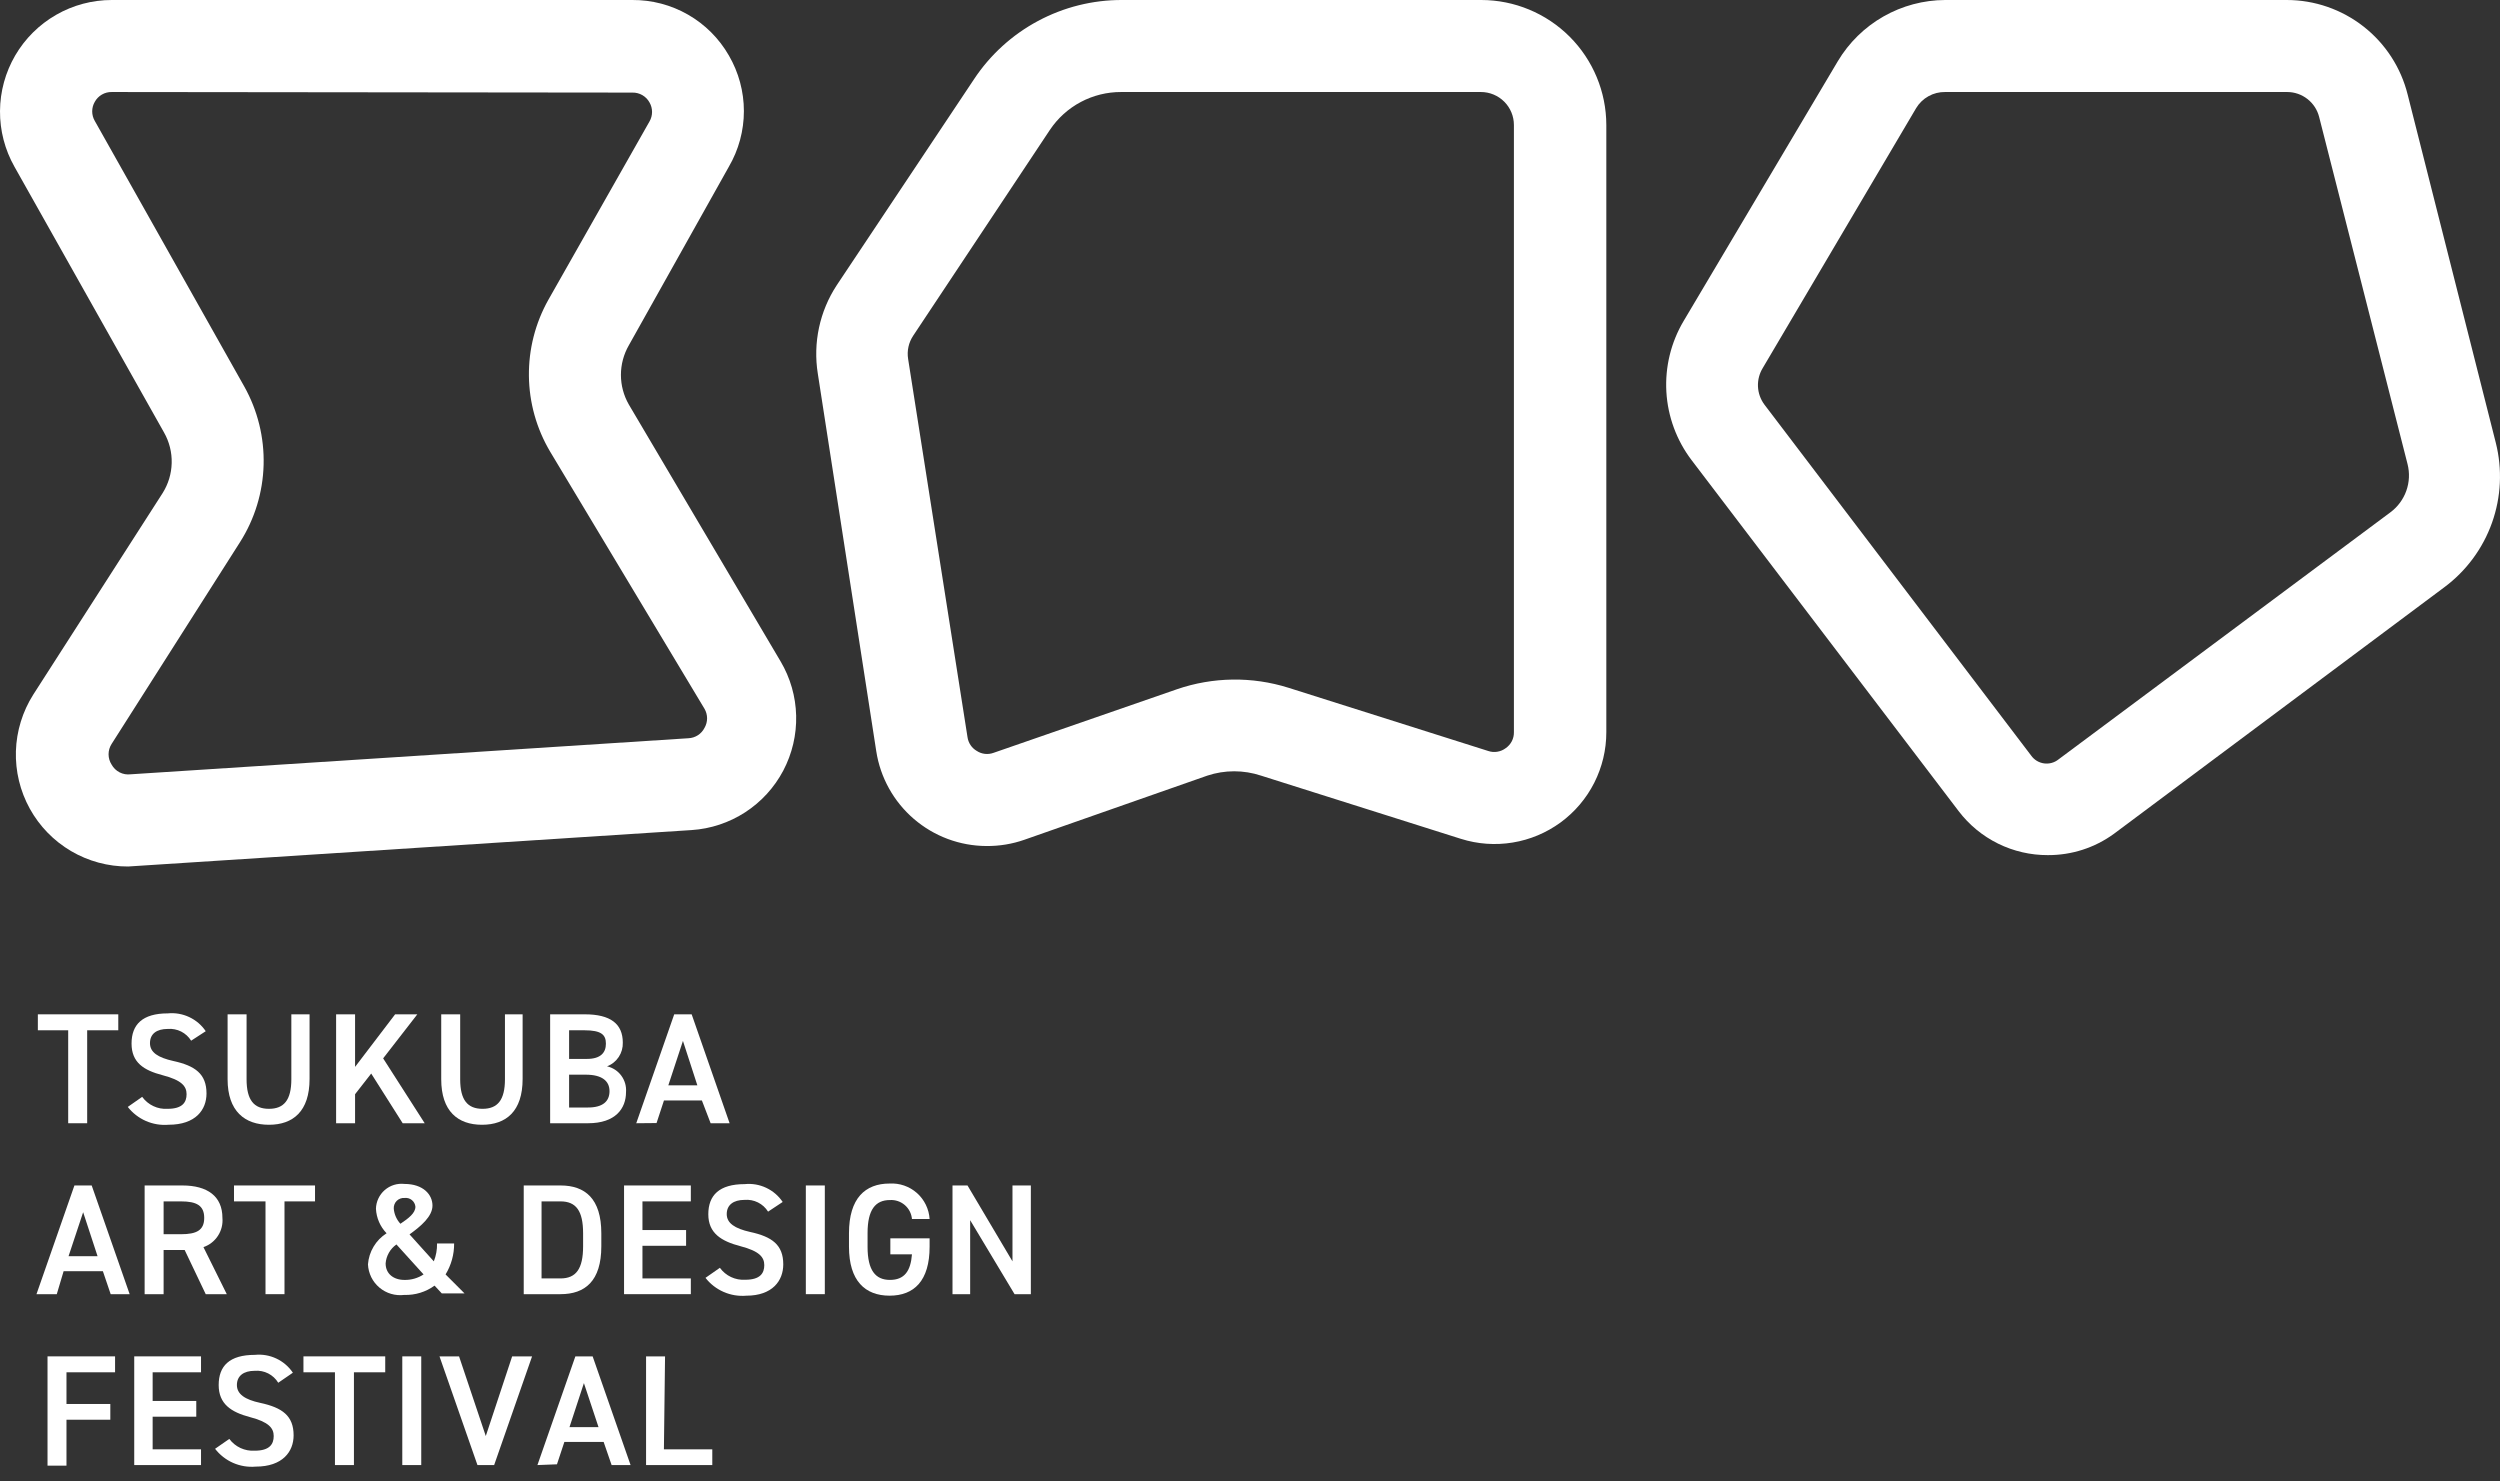 <svg width="108" height="64" viewBox="0 0 108 64" fill="none" xmlns="http://www.w3.org/2000/svg">
<rect x="0" y="0" width="108" height="64" fill="#333333" stroke="none"/>
<path d="M5.535 37.433C4.668 37.436 3.816 37.205 3.069 36.766C2.321 36.326 1.706 35.693 1.287 34.934C0.868 34.175 0.661 33.317 0.687 32.45C0.714 31.583 0.973 30.74 1.437 30.007L7.019 21.311C7.268 20.92 7.406 20.468 7.417 20.004C7.429 19.541 7.314 19.083 7.084 18.68L0.626 7.205C0.21 6.47 -0.006 5.639 0 4.795C0.006 3.951 0.233 3.123 0.658 2.394C1.084 1.665 1.693 1.061 2.425 0.641C3.157 0.22 3.986 -0 4.83 0H27.313C28.158 -0.006 28.99 0.212 29.723 0.633C30.456 1.053 31.064 1.661 31.485 2.393C31.911 3.124 32.136 3.954 32.136 4.799C32.136 5.645 31.911 6.475 31.485 7.205L27.165 14.918C26.942 15.307 26.824 15.748 26.824 16.196C26.824 16.645 26.942 17.086 27.165 17.475L33.722 28.573C34.143 29.284 34.374 30.091 34.394 30.917C34.414 31.743 34.222 32.56 33.837 33.291C33.452 34.021 32.885 34.641 32.192 35.091C31.499 35.54 30.703 35.805 29.878 35.859L5.781 37.417L5.535 37.433ZM4.83 3.975C4.68 3.972 4.532 4.01 4.402 4.085C4.272 4.16 4.165 4.27 4.093 4.402C4.021 4.526 3.983 4.668 3.983 4.811C3.983 4.955 4.021 5.097 4.093 5.221L10.552 16.696C11.131 17.729 11.42 18.898 11.388 20.082C11.357 21.265 11.005 22.418 10.371 23.417L4.822 32.138C4.736 32.271 4.69 32.426 4.69 32.585C4.69 32.744 4.736 32.899 4.822 33.032C4.901 33.175 5.022 33.292 5.168 33.367C5.314 33.441 5.479 33.47 5.642 33.45L29.739 31.892C29.885 31.886 30.026 31.841 30.149 31.762C30.271 31.683 30.37 31.572 30.436 31.442C30.508 31.317 30.546 31.176 30.546 31.032C30.546 30.888 30.508 30.747 30.436 30.622L23.764 19.508C23.177 18.517 22.861 17.39 22.849 16.239C22.836 15.088 23.126 13.954 23.69 12.95L28.059 5.246C28.131 5.121 28.169 4.98 28.169 4.836C28.169 4.692 28.131 4.551 28.059 4.426C27.987 4.294 27.88 4.185 27.75 4.11C27.62 4.035 27.471 3.997 27.321 4L4.83 3.975Z" fill="white"/>
<path d="M42.616 36.548C41.464 36.544 40.352 36.129 39.478 35.377C38.605 34.626 38.029 33.588 37.854 32.45L35.329 16.139C35.117 14.808 35.409 13.446 36.149 12.319L42.075 3.426C42.773 2.37 43.723 1.505 44.839 0.907C45.955 0.309 47.202 -0.003 48.468 1.77753e-05H63.992C65.424 0.002 66.796 0.572 67.809 1.584C68.821 2.597 69.391 3.97 69.393 5.401V31.63C69.394 32.389 69.215 33.138 68.872 33.816C68.529 34.493 68.031 35.08 67.419 35.529C66.806 35.977 66.097 36.276 65.347 36.398C64.598 36.521 63.83 36.466 63.106 36.236L54.476 33.507C53.723 33.257 52.909 33.257 52.156 33.507L44.255 36.277C43.728 36.462 43.174 36.553 42.616 36.548ZM48.435 3.975C47.826 3.973 47.226 4.121 46.688 4.407C46.15 4.693 45.692 5.108 45.353 5.615L39.452 14.499C39.253 14.796 39.174 15.156 39.231 15.508L41.796 31.843C41.813 31.967 41.858 32.085 41.928 32.189C41.997 32.292 42.09 32.379 42.198 32.441C42.303 32.51 42.424 32.553 42.549 32.567C42.674 32.581 42.8 32.566 42.919 32.523L50.837 29.778C52.397 29.24 54.09 29.217 55.664 29.712L64.287 32.441C64.414 32.485 64.55 32.497 64.683 32.475C64.816 32.454 64.942 32.4 65.049 32.319C65.16 32.242 65.25 32.139 65.312 32.019C65.373 31.898 65.404 31.765 65.401 31.63V5.401C65.401 5.023 65.251 4.66 64.984 4.393C64.716 4.126 64.354 3.975 63.975 3.975H48.435Z" fill="white"/>
<path d="M88.465 36.941C87.72 36.944 86.984 36.773 86.316 36.444C85.647 36.114 85.064 35.633 84.613 35.04L73.081 19.884C72.429 19.029 72.049 17.998 71.987 16.925C71.926 15.851 72.187 14.784 72.737 13.86L79.392 2.647C79.871 1.844 80.55 1.177 81.363 0.713C82.176 0.249 83.095 0.004 84.031 7.42295e-09L98.784 7.42295e-09C99.989 -6.32066e-05 101.158 0.404 102.106 1.147C103.054 1.889 103.726 2.929 104.014 4.098L107.817 19.122C108.107 20.266 108.05 21.471 107.655 22.582C107.259 23.694 106.543 24.664 105.596 25.368L91.318 36.023C90.489 36.626 89.49 36.947 88.465 36.941ZM84.031 3.975C83.779 3.971 83.531 4.033 83.311 4.156C83.091 4.278 82.906 4.456 82.777 4.672L76.154 15.893C76.006 16.133 75.933 16.412 75.944 16.694C75.956 16.976 76.052 17.248 76.22 17.475L87.744 32.638C87.809 32.73 87.892 32.808 87.988 32.867C88.084 32.925 88.191 32.963 88.303 32.979C88.414 32.994 88.528 32.986 88.636 32.956C88.744 32.926 88.845 32.873 88.933 32.802L103.268 22.13C103.583 21.896 103.822 21.572 103.953 21.202C104.085 20.831 104.103 20.43 104.006 20.049L100.186 5.049C100.108 4.743 99.93 4.471 99.681 4.277C99.432 4.082 99.125 3.976 98.809 3.975H84.031Z" fill="white"/>
<path d="M5.11 43.819V44.508H3.766V48.524H2.946V44.508H1.635V43.819H5.11Z" fill="white"/>
<path d="M8.257 44.958C8.152 44.789 8.002 44.652 7.825 44.562C7.647 44.473 7.447 44.434 7.249 44.45C6.765 44.45 6.479 44.663 6.479 45.065C6.479 45.466 6.831 45.688 7.487 45.835C8.429 46.04 8.921 46.393 8.921 47.237C8.921 47.942 8.454 48.589 7.282 48.589C6.947 48.617 6.611 48.561 6.303 48.427C5.996 48.292 5.726 48.083 5.52 47.819L6.142 47.384C6.267 47.556 6.433 47.694 6.625 47.784C6.817 47.875 7.029 47.915 7.241 47.901C7.888 47.901 8.06 47.614 8.06 47.27C8.06 46.925 7.847 46.663 7.028 46.45C6.208 46.237 5.683 45.901 5.683 45.081C5.683 44.262 6.151 43.778 7.249 43.778C7.566 43.747 7.886 43.802 8.175 43.938C8.463 44.073 8.71 44.284 8.888 44.548L8.257 44.958Z" fill="white"/>
<path d="M13.373 43.819V46.614C13.373 48.008 12.66 48.59 11.619 48.59C10.578 48.59 9.832 48.008 9.832 46.623V43.819H10.652V46.623C10.652 47.524 10.971 47.901 11.619 47.901C12.266 47.901 12.586 47.524 12.586 46.623V43.819H13.373Z" fill="white"/>
<path d="M17.396 48.524L16.036 46.377L15.339 47.27V48.524H14.52V43.819H15.339V46.09L17.069 43.819H18.028L16.552 45.721L18.347 48.524H17.396Z" fill="white"/>
<path d="M22.577 43.819V46.614C22.577 48.008 21.864 48.59 20.823 48.59C19.782 48.59 19.061 48.008 19.061 46.623V43.819H19.88V46.623C19.88 47.524 20.2 47.901 20.847 47.901C21.495 47.901 21.814 47.524 21.814 46.623V43.819H22.577Z" fill="white"/>
<path d="M25.266 43.819C26.372 43.819 26.905 44.229 26.905 45.041C26.912 45.261 26.851 45.478 26.729 45.662C26.607 45.846 26.431 45.987 26.224 46.065C26.472 46.121 26.692 46.265 26.842 46.47C26.992 46.675 27.064 46.927 27.044 47.18C27.044 47.885 26.593 48.524 25.405 48.524H23.766V43.819H25.266ZM24.585 45.745H25.356C25.946 45.745 26.175 45.475 26.175 45.09C26.175 44.705 25.987 44.508 25.241 44.508H24.585V45.745ZM24.585 47.844H25.405C26.036 47.844 26.331 47.581 26.331 47.139C26.331 46.696 26.003 46.426 25.306 46.426H24.585V47.844Z" fill="white"/>
<path d="M27.486 48.524L29.126 43.819H29.88L31.519 48.524H30.699L30.322 47.541H28.683L28.363 48.516L27.486 48.524ZM28.872 46.885H30.125L29.503 44.967L28.872 46.885Z" fill="white"/>
<path d="M1.576 55.908L3.215 51.212H3.961L5.601 55.908H4.781L4.445 54.917H2.748L2.453 55.908H1.576ZM2.961 54.269H4.215L3.592 52.368L2.961 54.269Z" fill="white"/>
<path d="M8.887 55.908L7.977 53.999H7.068V55.908H6.248V51.212H7.879C8.961 51.212 9.609 51.679 9.609 52.614C9.633 52.885 9.565 53.157 9.416 53.386C9.268 53.615 9.047 53.787 8.789 53.876L9.797 55.908H8.887ZM7.822 53.318C8.494 53.318 8.822 53.146 8.822 52.614C8.822 52.081 8.494 51.9 7.822 51.9H7.068V53.318H7.822Z" fill="white"/>
<path d="M13.609 51.212V51.9H12.29V55.908H11.47V51.9H10.109V51.212H13.609Z" fill="white"/>
<path d="M16.7 53.277C16.424 52.991 16.261 52.616 16.241 52.219C16.244 52.066 16.28 51.915 16.345 51.776C16.41 51.637 16.503 51.513 16.619 51.412C16.735 51.311 16.87 51.235 17.017 51.189C17.163 51.143 17.318 51.129 17.47 51.146C18.29 51.146 18.683 51.613 18.683 52.08C18.683 52.547 18.192 52.965 17.692 53.326L18.741 54.49C18.839 54.245 18.886 53.983 18.88 53.719H19.618C19.622 54.19 19.494 54.653 19.249 55.055L20.068 55.875H19.085L18.773 55.539C18.393 55.815 17.932 55.956 17.462 55.941C17.271 55.964 17.077 55.949 16.893 55.894C16.709 55.84 16.538 55.747 16.39 55.623C16.243 55.499 16.123 55.346 16.038 55.174C15.954 55.001 15.905 54.813 15.896 54.621C15.916 54.35 15.999 54.087 16.139 53.854C16.278 53.62 16.47 53.423 16.7 53.277ZM18.298 55.055L17.126 53.76C16.992 53.854 16.881 53.976 16.801 54.118C16.72 54.26 16.671 54.417 16.659 54.58C16.659 55.023 16.995 55.293 17.478 55.293C17.769 55.298 18.055 55.215 18.298 55.055ZM17.298 52.867C17.651 52.629 17.946 52.408 17.946 52.129C17.941 52.073 17.924 52.019 17.898 51.97C17.871 51.92 17.835 51.877 17.792 51.842C17.748 51.806 17.698 51.781 17.644 51.765C17.59 51.75 17.534 51.745 17.478 51.752C17.416 51.747 17.353 51.756 17.294 51.778C17.235 51.799 17.181 51.834 17.137 51.878C17.093 51.922 17.058 51.976 17.037 52.035C17.015 52.094 17.006 52.157 17.011 52.219C17.033 52.461 17.134 52.689 17.298 52.867Z" fill="white"/>
<path d="M22.625 55.908V51.212H24.215C25.272 51.212 25.977 51.778 25.977 53.277V53.843C25.977 55.343 25.272 55.908 24.215 55.908H22.625ZM25.19 53.843V53.277C25.19 52.31 24.887 51.9 24.215 51.9H23.395V55.228H24.215C24.887 55.228 25.19 54.81 25.19 53.843Z" fill="white"/>
<path d="M29.844 51.212V51.9H27.754V53.138H29.639V53.818H27.754V55.228H29.844V55.908H26.959V51.212H29.844Z" fill="white"/>
<path d="M33.181 52.343C33.075 52.173 32.924 52.035 32.745 51.946C32.565 51.856 32.365 51.818 32.165 51.835C31.681 51.835 31.395 52.056 31.395 52.449C31.395 52.843 31.747 53.072 32.403 53.22C33.353 53.425 33.837 53.777 33.837 54.621C33.837 55.326 33.37 55.974 32.239 55.974C31.904 56.002 31.568 55.946 31.26 55.811C30.953 55.677 30.683 55.468 30.477 55.203L31.099 54.769C31.224 54.941 31.39 55.079 31.582 55.169C31.774 55.259 31.986 55.299 32.198 55.285C32.845 55.285 33.017 54.998 33.017 54.654C33.017 54.31 32.804 54.048 31.985 53.835C31.165 53.621 30.599 53.277 30.599 52.458C30.599 51.638 31.067 51.154 32.173 51.154C32.491 51.122 32.811 51.177 33.099 51.313C33.388 51.449 33.635 51.66 33.812 51.925L33.181 52.343Z" fill="white"/>
<path d="M35.632 55.908H34.812V51.212H35.632V55.908Z" fill="white"/>
<path d="M40.159 53.497V53.858C40.159 55.333 39.487 55.973 38.43 55.973C37.373 55.973 36.676 55.333 36.676 53.858V53.276C36.676 51.76 37.381 51.129 38.43 51.129C38.862 51.104 39.286 51.251 39.611 51.538C39.934 51.826 40.132 52.229 40.159 52.661H39.397C39.376 52.428 39.265 52.212 39.088 52.059C38.91 51.906 38.68 51.828 38.446 51.842C37.823 51.842 37.479 52.252 37.479 53.268V53.866C37.479 54.883 37.823 55.292 38.446 55.292C39.069 55.292 39.34 54.915 39.397 54.186H38.463V53.497H40.159Z" fill="white"/>
<path d="M44.533 51.212V55.908H43.829L41.911 52.712V55.908H41.148V51.212H41.796L43.739 54.49V51.212H44.533Z" fill="white"/>
<path d="M4.971 58.595V59.283H2.872V60.652H4.766V61.332H2.872V63.316H2.053V58.595H4.971Z" fill="white"/>
<path d="M8.684 58.595V59.283H6.594V60.521H8.479V61.201H6.594V62.611H8.684V63.291H5.799V58.595H8.684Z" fill="white"/>
<path d="M12.02 59.735C11.916 59.563 11.765 59.424 11.586 59.332C11.406 59.241 11.205 59.202 11.004 59.219C10.521 59.219 10.234 59.44 10.234 59.834C10.234 60.227 10.586 60.465 11.242 60.604C12.193 60.809 12.684 61.161 12.684 62.006C12.684 62.711 12.209 63.358 11.045 63.358C10.711 63.387 10.376 63.331 10.07 63.197C9.763 63.062 9.496 62.852 9.291 62.588L9.906 62.161C10.032 62.331 10.199 62.466 10.39 62.555C10.582 62.643 10.793 62.683 11.004 62.67C11.652 62.67 11.824 62.383 11.824 62.038C11.824 61.694 11.611 61.432 10.799 61.219C9.988 61.006 9.447 60.653 9.447 59.834C9.447 59.014 9.906 58.53 11.012 58.53C11.33 58.498 11.65 58.553 11.938 58.689C12.227 58.825 12.474 59.036 12.652 59.301L12.02 59.735Z" fill="white"/>
<path d="M16.642 58.595V59.283H15.29V63.291H14.47V59.283H13.109V58.595H16.642Z" fill="white"/>
<path d="M18.198 63.291H17.379V58.595H18.198V63.291Z" fill="white"/>
<path d="M19.831 58.595L20.986 62.037L22.125 58.595H22.986L21.347 63.291H20.626L18.986 58.595H19.831Z" fill="white"/>
<path d="M23.217 63.291L24.856 58.595H25.602L27.241 63.291H26.422L26.077 62.291H24.381L24.061 63.258L23.217 63.291ZM24.602 61.652H25.856L25.225 59.75L24.602 61.652Z" fill="white"/>
<path d="M28.681 62.611H30.771V63.291H27.91V58.595H28.73L28.681 62.611Z" fill="white"/>
</svg>
